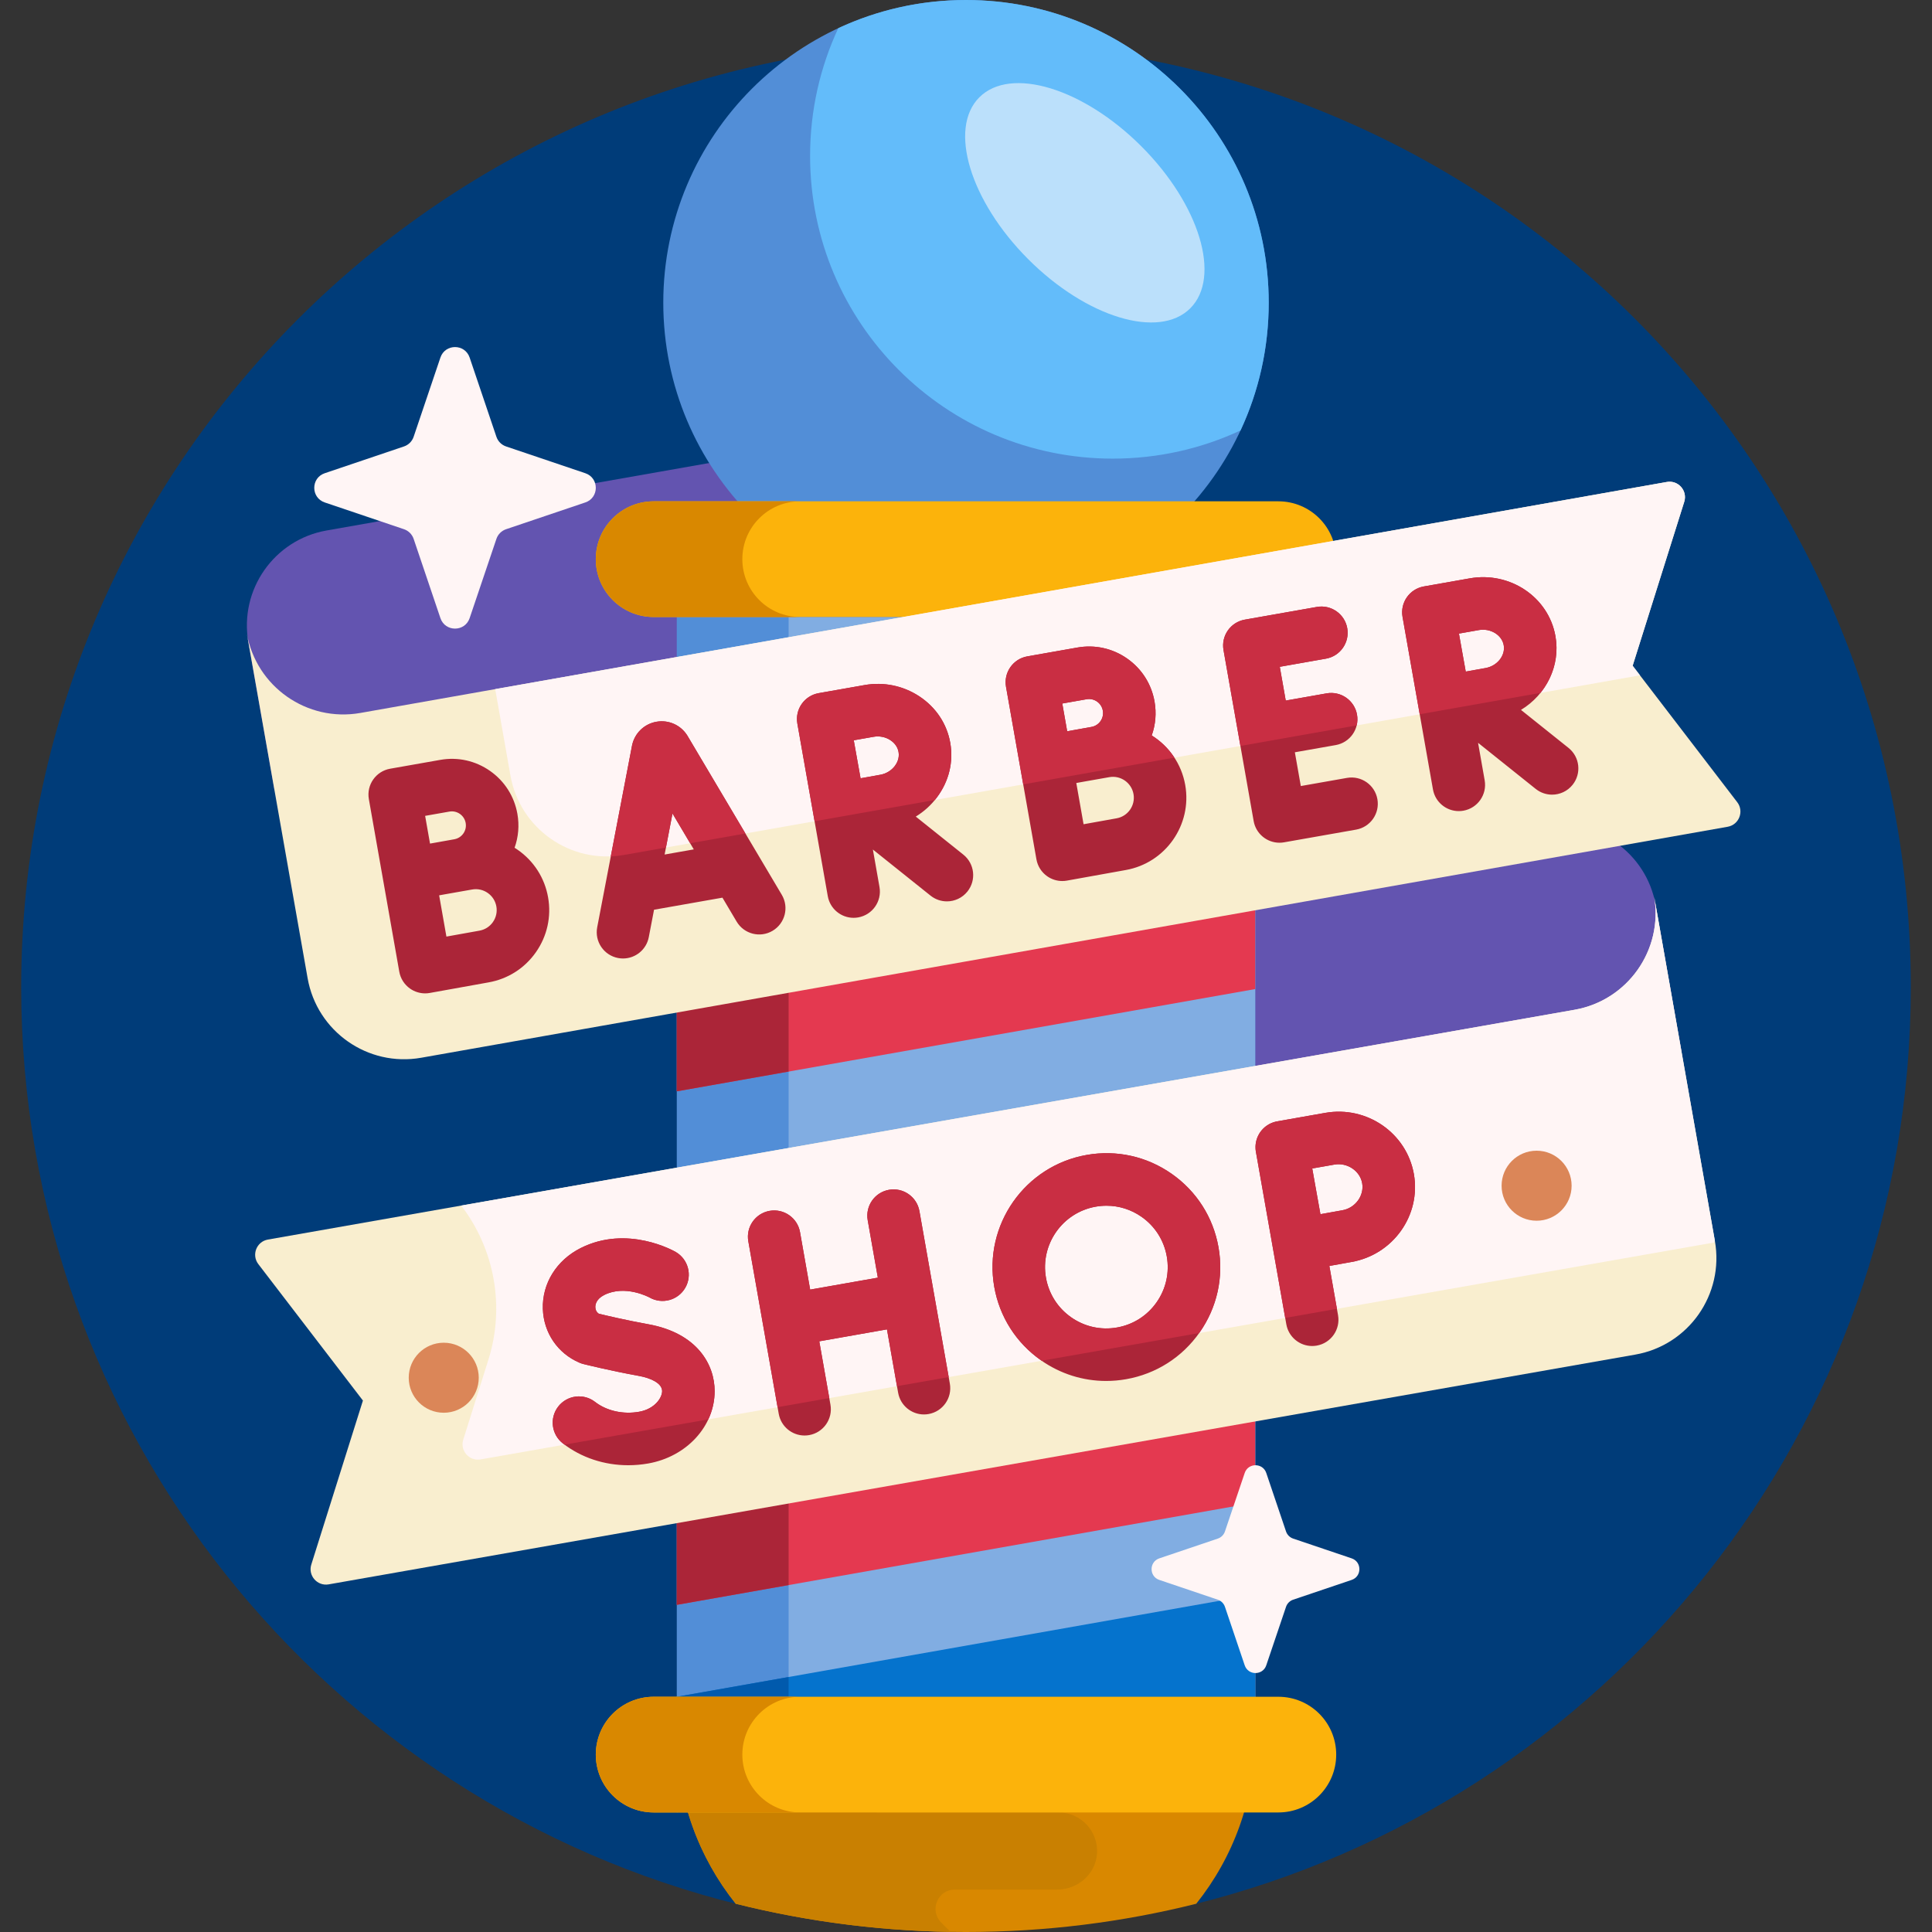 <svg id="Capa_1" enable-background="new 0 0 501 501" height="512" viewBox="0 0 501 501" width="512" xmlns="http://www.w3.org/2000/svg"><rect x="0" y="0" width="501" height="501" fill="#333333" stroke="none"/><g><path d="m5.5 256c0-135.133 109.404-244.713 244.47-244.999 135.893-.288 245.427 108.917 245.53 244.81.087 115.165-79.286 211.806-186.313 238.116-3.711.912-7.577.988-11.328.253-15.323-3.001-31.157-4.574-47.359-4.574-16.201 0-32.034 1.573-47.356 4.573-3.766.738-7.648.654-11.374-.263-106.947-26.312-186.27-122.85-186.27-237.916z" fill="#003c79"/><path d="m232.089 111.573 11.036 62.589-172.024 30.332-6.695-37.969c-2.398-13.597 6.682-26.564 20.279-28.961zm197.248 123.097c-2.397-13.597-15.364-22.677-28.961-20.279l-147.404 25.991 11.036 62.589 172.024-30.332z" fill="#6354b0"/><path d="m325.5 460h-150v-300h150z" fill="#528ed7"/><path d="m325.5 460h-121v-300h121z" fill="#81ade2"/><path d="m325.5 413.48v30l-150 26.52v-30z" fill="#0573cd"/><path d="m204.5 465.017-29 4.983v-30l29-5.127z" fill="#015aad"/><path d="m175.5 386.162 150-26.52v30l-150 26.52zm0-133.162v30l150-26.52v-30z" fill="#e43950"/><path d="m204.5 247.873v30l-29 5.127v-30zm-29 168.289 29-5.127v-30l-29 5.127z" fill="#ab2538"/><path d="m329 78.5c0 43.354-35.146 78.5-78.5 78.5s-78.5-35.146-78.5-78.5 35.146-78.5 78.5-78.5 78.5 35.146 78.5 78.5z" fill="#528ed7"/><path d="m288.569 118.931c-43.354 0-78.5-35.146-78.5-78.5 0-11.835 2.62-23.058 7.31-33.122 10.063-4.69 21.286-7.309 33.121-7.309 43.354 0 78.5 35.146 78.5 78.5 0 11.835-2.619 23.058-7.309 33.121-10.064 4.69-21.287 7.31-33.122 7.31z" fill="#63bcfa"/><path d="m295.965 37.936c15.106 15.106 20.792 33.913 12.7 42.005s-26.899 2.407-42.005-12.7-20.792-33.913-12.7-42.005 26.899-2.406 42.005 12.7z" fill="#bbe0fb"/><path d="m175.5 450h150c0 16.519-5.722 31.701-15.292 43.673-19.111 4.786-39.113 7.327-59.708 7.327s-40.597-2.541-59.708-7.327c-9.57-11.972-15.292-27.154-15.292-43.673z" fill="#d98800"/><path d="m284.478 480.666c-.344 5.315-4.995 9.334-10.321 9.334h-26.552c-4.421 0-6.652 5.302-3.59 8.49.814.847 1.648 1.673 2.503 2.479-19.193-.306-37.85-2.818-55.728-7.296-9.568-11.972-15.29-27.154-15.29-43.673h49c0 6.95 1.013 13.663 2.899 20h47.101c5.743 0 10.355 4.841 9.978 10.666z" fill="#c98001"/><path d="m331.5 160h-162c-8.284 0-15-6.716-15-15 0-8.284 6.716-15 15-15h162c8.284 0 15 6.716 15 15 0 8.284-6.716 15-15 15zm15 295c0-8.284-6.716-15-15-15h-162c-8.284 0-15 6.716-15 15 0 8.284 6.716 15 15 15h162c8.284 0 15-6.716 15-15z" fill="#fcb30b"/><path d="m207.5 160h-38c-8.284 0-15-6.716-15-15s6.716-15 15-15h38c-8.284 0-15 6.716-15 15s6.716 15 15 15zm-15 295c0-8.284 6.716-15 15-15h-38c-8.284 0-15 6.716-15 15s6.716 15 15 15h38c-8.284 0-15-6.716-15-15z" fill="#d98800"/><path d="m66.994 327.812c-1.827-2.383-.475-5.853 2.482-6.373l338.841-59.586c13.827-2.438 23.059-15.623 20.621-29.45l15.766 89.413c2.438 13.827-6.794 27.012-20.621 29.45l-338.849 59.587c-2.955.52-5.409-2.279-4.508-5.141l13.387-42.524zm369.761-197.69c.901-2.864-1.556-5.663-4.512-5.14l-338.787 59.898c-13.827 2.438-27.012-6.794-29.45-20.621l15.766 89.413c2.438 13.827 15.623 23.059 29.45 20.621l338.793-59.899c2.955-.522 4.304-3.991 2.478-6.373l-27.123-35.381z" fill="#f9eecf"/><path d="m132.36 201.083-3.947-22.384 303.829-53.717c2.956-.523 5.413 2.276 4.512 5.14l-13.384 42.518 1.904 2.484-263.463 46.581c-13.827 2.437-27.013-6.795-29.451-20.622zm296.638 31.66h-.002c2.228 13.702-6.966 26.691-20.679 29.109l-288.72 50.772c8.727 11.383 11.358 26.306 7.051 39.987l-6.516 20.698c-.901 2.862 1.553 5.66 4.508 5.141l319.783-56.235c.109-.156.171-.244.28-.4z" fill="#fff5f5"/><path d="m200.351 241.369c3.234-1.919 4.301-6.096 2.382-9.331l-24.427-41.18c-.034-.058-.069-.115-.105-.172-1.709-2.697-4.849-4.079-7.991-3.521-3.145.559-5.614 2.937-6.291 6.058-.011.054-.022.107-.033.161l-9.022 47.075c-.708 3.693 1.713 7.262 5.406 7.969.434.083.865.123 1.29.123 3.201 0 6.055-2.268 6.68-5.529l1.364-7.115 17.737-3.127 3.681 6.206c1.918 3.235 6.094 4.303 9.329 2.383zm-28.005-19.774 2.041-10.65 5.526 9.315zm152.748-8.691-3.902-22.132c-.002-.012-.005-.024-.007-.036-.002-.011-.003-.021-.005-.032l-3.903-22.135c-.654-3.703 1.819-7.235 5.523-7.888l18.681-3.294c3.703-.653 7.236 1.82 7.888 5.523.654 3.704-1.819 7.235-5.523 7.889l-11.975 2.112 1.544 8.755 10.597-1.868c3.699-.653 7.236 1.82 7.888 5.524.654 3.703-1.819 7.235-5.523 7.888l-10.597 1.868 1.544 8.755 11.974-2.112c3.706-.651 7.235 1.82 7.888 5.524.654 3.703-1.819 7.235-5.523 7.888l-18.68 3.294c-.4.07-.798.105-1.191.105-3.243.001-6.116-2.324-6.698-5.628zm-182.965 19.789c-.883-5.008-3.664-9.372-7.829-12.289-.282-.198-.569-.387-.859-.568.995-2.785 1.256-5.793.729-8.784v-.001c-.8-4.541-3.321-8.498-7.099-11.143s-8.358-3.662-12.9-2.86l-12.997 2.292c-3.703.653-6.176 4.185-5.523 7.888l3.629 20.579c.001.008.002.016.004.024l4.257 24.14c.314 1.784 1.326 3.369 2.813 4.404 1.15.802 2.511 1.223 3.893 1.223.403 0 .81-.036 1.212-.109.002 0 11.935-2.159 15.228-2.74 5.008-.883 9.373-3.664 12.289-7.829 2.917-4.167 4.036-9.219 3.153-14.227zm-25.593-22.234c.957-.172 1.926.045 2.724.603.797.559 1.329 1.394 1.498 2.352v.001c.168.958-.045 1.926-.604 2.723s-1.394 1.329-2.353 1.499c-.95.167-2.733.487-4.681.838l-1.607.283-1.268-7.191zm11.284 28.649c-.83 1.186-2.073 1.977-3.498 2.229-1.6.282-5.234.936-8.557 1.535l-1.886-10.694c.508-.091 1.016-.183 1.515-.273l7.046-1.242c1.42-.252 2.862.067 4.049.898 1.186.83 1.977 2.073 2.229 3.499.251 1.424-.068 2.862-.898 4.048zm136.683-40.435c.001.008.002.016.004.024l4.257 24.14c.314 1.784 1.327 3.369 2.813 4.404 1.15.802 2.511 1.223 3.893 1.223.403 0 .809-.036 1.212-.109.002 0 11.935-2.159 15.228-2.74 10.338-1.824 17.266-11.718 15.442-22.056-.976-5.532-4.262-10.087-8.691-12.847.998-2.787 1.26-5.799.732-8.794v-.001c-.8-4.541-3.322-8.498-7.098-11.143-3.778-2.645-8.359-3.661-12.9-2.86l-12.997 2.292c-3.704.653-6.177 4.185-5.523 7.888zm25.042 13.53c-1.601.282-5.234.936-8.557 1.535l-1.886-10.694c.548-.099 1.097-.198 1.634-.294l6.926-1.221c2.943-.524 5.76 1.454 6.279 4.396.518 2.943-1.453 5.759-4.396 6.278zm-7.786-30.877c.957-.171 1.926.045 2.724.603.797.559 1.329 1.394 1.499 2.352v.001c.168.958-.045 1.926-.604 2.723-.559.798-1.394 1.33-2.353 1.499-.946.167-2.719.485-4.657.833l-1.631.288-1.268-7.191zm-31.954 40.286-12.328-9.858c2.114-1.286 3.98-2.972 5.492-4.995 3.1-4.146 4.325-9.163 3.45-14.126s-3.742-9.258-8.073-12.094c-4.181-2.737-9.207-3.764-14.153-2.892l-11.889 2.096c-.003 0-.006.001-.009.002-.002 0-.004.001-.006.001-3.703.653-6.176 4.185-5.523 7.888l7.889 44.743c.583 3.304 3.455 5.628 6.698 5.628.393 0 .791-.034 1.191-.105 3.704-.653 6.177-4.185 5.523-7.888l-1.713-9.717 14.947 11.952c1.256 1.004 2.757 1.492 4.248 1.492 1.998 0 3.978-.876 5.323-2.557 2.347-2.937 1.87-7.222-1.067-9.57zm-23.246-30.553c1.494-.266 3.075.054 4.327.873.668.437 1.831 1.416 2.122 3.065.29 1.649-.468 2.967-.945 3.606-.896 1.198-2.269 2.036-3.768 2.3-1.228.217-3.173.567-5.135.922-.344-1.894-.679-3.758-.887-4.934-.178-1.01-.521-2.929-.878-4.922zm180.178 2.881-12.32-9.852c6.511-3.942 10.294-11.423 8.935-19.127v-.001c-1.783-10.11-11.763-16.834-22.226-14.985l-11.886 2.096c-.006.001-.012.002-.018.003-3.703.653-6.176 4.185-5.523 7.888l7.889 44.743c.583 3.304 3.455 5.628 6.698 5.628.393 0 .791-.034 1.191-.105 3.704-.653 6.177-4.185 5.523-7.888l-1.713-9.716 14.945 11.951c1.255 1.004 2.757 1.492 4.248 1.492 1.998 0 3.977-.876 5.322-2.557 2.349-2.936 1.872-7.221-1.065-9.57zm-23.245-30.552c3.018-.534 5.978 1.27 6.448 3.939.47 2.667-1.688 5.372-4.713 5.905-1.228.216-3.173.567-5.135.922-.344-1.895-.68-3.759-.888-4.935-.178-1.01-.521-2.928-.878-4.92zm-137.181 195.411c.653 3.703-1.819 7.235-5.523 7.888-.4.07-.798.105-1.191.105-3.242 0-6.115-2.325-6.698-5.628l-2.897-16.432-17.551 3.095 2.897 16.433c.653 3.703-1.819 7.235-5.523 7.888-.4.07-.798.105-1.191.105-3.242 0-6.115-2.325-6.698-5.628l-4.074-23.106c-.002-.011-.004-.022-.006-.032s-.003-.02-.005-.029l-3.804-21.575c-.653-3.703 1.819-7.235 5.523-7.888 3.699-.651 7.236 1.82 7.888 5.524l2.627 14.898 17.551-3.095-2.627-14.898c-.653-3.703 1.819-7.235 5.523-7.888 3.698-.653 7.235 1.82 7.888 5.524zm-60.991 1.971c-.02 9.099-7.27 16.979-17.239 18.737-1.725.304-3.455.453-5.167.453-6.207 0-12.189-1.966-16.953-5.663-2.971-2.306-3.51-6.584-1.204-9.554 2.307-2.971 6.586-3.509 9.554-1.204 3.003 2.331 7.271 3.286 11.403 2.556 4.077-.719 5.982-3.62 5.986-5.354.004-2.105-3.102-3.417-6.011-3.942-7.427-1.343-14.107-3.008-14.388-3.078-.347-.087-.689-.202-1.02-.343-5.669-2.418-9.313-7.769-9.512-13.962-.21-6.572 3.54-12.612 9.786-15.762 12.116-6.11 24.152.704 24.659.997 3.255 1.883 4.368 6.049 2.484 9.304-1.875 3.239-6.009 4.355-9.256 2.512-.209-.114-6.354-3.379-11.756-.654-2.138 1.079-2.325 2.574-2.305 3.167.014.448.158 1.216.911 1.696 1.85.447 7.173 1.7 12.819 2.721 12.711 2.297 17.223 10.481 17.209 17.373zm181.325-56.305c-1.88-10.659-12.199-17.785-22.989-15.88l-12.459 2.197c-.056.01-.113.021-.168.032-.051.01-.1.021-.15.032-.004.001-.009.002-.013.003-1.708.388-3.13 1.396-4.069 2.742v.001c-.032.045-.063.091-.094.138-.003.005-.007.01-.01.015-.028.042-.055.084-.081.126-.003.004-.006.009-.008.013-.057.091-.112.184-.165.278 0 .001-.001.002-.001.003-.614 1.097-.929 2.368-.856 3.688v.004c.003.053.006.105.01.158.001.013.002.026.003.038.003.04.007.08.011.12.003.031.007.061.01.092.003.024.005.048.008.072.006.048.013.095.02.143.001.007.002.014.003.021.01.064.02.128.031.192 0 0 .004.02.01.057l7.876 44.664c.583 3.304 3.455 5.628 6.698 5.628.393 0 .791-.034 1.191-.105 3.703-.653 6.176-4.185 5.523-7.888l-2.251-12.765c2.176-.394 4.386-.793 5.75-1.033 10.794-1.904 18.048-12.125 16.17-22.786 0 .001 0 .001 0 0zm-18.536 9.374c-1.353.239-3.538.633-5.699 1.024-.407-2.25-.82-4.54-1.067-5.937-.211-1.193-.633-3.555-1.056-5.917l5.733-1.011c3.347-.588 6.647 1.623 7.213 4.833.566 3.209-1.781 6.418-5.124 7.008zm-44.272-9.451c-6.459-4.523-14.294-6.261-22.063-4.892-16.033 2.828-26.777 18.172-23.95 34.205 1.369 7.767 5.682 14.536 12.142 19.059 5.02 3.515 10.869 5.347 16.873 5.347 1.722 0 3.458-.151 5.19-.456 7.766-1.369 14.535-5.682 19.059-12.142s6.26-14.295 4.891-22.062c-1.37-7.766-5.682-14.535-12.142-19.059zm-3.906 33.311c-2.436 3.48-6.083 5.803-10.268 6.541-4.181.74-8.406-.198-11.886-2.635s-5.804-6.084-6.542-10.268c-1.522-8.638 4.266-16.905 12.904-18.428.933-.164 1.867-.246 2.795-.246 3.234 0 6.386.988 9.091 2.881 3.48 2.437 5.804 6.084 6.542 10.268.738 4.185-.199 8.406-2.636 11.887z" fill="#ab2538"/><path d="m351.812 188.112-30.15 5.331-.471-2.67c-.002-.012-.005-.024-.007-.036-.002-.011-.003-.021-.005-.032l-3.903-22.135c-.654-3.703 1.819-7.235 5.523-7.888l18.681-3.294c3.703-.653 7.236 1.82 7.888 5.523.654 3.704-1.819 7.235-5.523 7.889l-11.975 2.112 1.544 8.755 10.597-1.868c3.699-.653 7.236 1.82 7.888 5.524.17.956.129 1.901-.087 2.789zm-121.279 120.42c-3.704.653-6.176 4.185-5.523 7.888l2.627 14.898-17.551 3.095-2.627-14.898c-.653-3.703-4.189-6.175-7.888-5.524-3.704.653-6.176 4.185-5.523 7.888l3.804 21.575c.002.01.003.02.005.029.002.011.004.022.006.032l3.772 21.394 13.413-2.359-2.597-14.726 17.551-3.095 2.598 14.734 13.413-2.359-7.591-43.051c-.654-3.701-4.191-6.174-7.889-5.521zm136.112-4.066c1.879 10.66-5.376 20.88-16.171 22.784-1.363.24-3.574.639-5.75 1.033l1.961 11.119-13.413 2.359-7.585-43.012c-.007-.037-.01-.057-.01-.057-.011-.064-.022-.128-.031-.192-.001-.007-.002-.014-.003-.021-.007-.048-.014-.095-.02-.143-.003-.024-.006-.048-.008-.072-.004-.031-.007-.061-.01-.092-.004-.04-.008-.08-.011-.12-.001-.013-.002-.026-.003-.038-.004-.053-.007-.105-.01-.158 0-.001 0-.002 0-.004-.073-1.32.242-2.591.856-3.688 0-.001.001-.002.001-.003.053-.094.108-.187.165-.278.003-.004.006-.009.008-.013.027-.042.054-.084.081-.126.003-.005.007-.01.01-.015.031-.046.062-.092.094-.138v-.001c.939-1.346 2.361-2.354 4.069-2.742.004-.001.009-.002.013-.003.05-.011.1-.022.15-.032.056-.011.112-.022.168-.032l12.459-2.197c10.79-1.903 21.11 5.222 22.99 15.882zm-13.412 2.364c-.566-3.209-3.866-5.421-7.213-4.833l-5.733 1.011c.423 2.362.845 4.724 1.056 5.917.247 1.397.66 3.688 1.067 5.937 2.162-.391 4.346-.786 5.699-1.024 3.343-.589 5.69-3.798 5.124-7.008zm-185.121 36.567c-5.646-1.021-10.969-2.274-12.819-2.721-.753-.48-.896-1.248-.911-1.696-.02-.593.168-2.089 2.305-3.167 5.402-2.725 11.547.54 11.756.654 3.247 1.843 7.38.727 9.256-2.512 1.883-3.255.771-7.421-2.484-9.304-.507-.293-12.543-7.108-24.659-.997-6.246 3.15-9.996 9.19-9.786 15.762.199 6.194 3.843 11.544 9.512 13.962.331.141.672.255 1.02.343.281.07 6.962 1.735 14.388 3.078 2.909.526 6.016 1.838 6.011 3.942-.004 1.734-1.909 4.636-5.986 5.354-4.132.73-8.4-.225-11.403-2.556-2.968-2.305-7.247-1.767-9.554 1.204-2.306 2.971-1.767 7.248 1.204 9.554.143.111.286.22.431.327l37.286-6.557c1.055-2.262 1.636-4.732 1.641-7.298.014-6.891-4.498-15.075-17.208-17.372zm92.763-165.303c-.654-3.703 1.819-7.235 5.523-7.888l12.997-2.292c4.541-.802 9.122.215 12.9 2.86 3.777 2.645 6.299 6.602 7.098 11.143v.001c.528 2.995.266 6.007-.732 8.794 2.339 1.458 4.36 3.417 5.889 5.755l-39.214 6.933-.829-4.703c-.001-.008-.003-.016-.004-.024zm14.594 4.341 1.268 7.191 1.631-.288c1.939-.349 3.711-.667 4.657-.833.959-.169 1.795-.701 2.353-1.499.559-.797.772-1.765.604-2.723v-.001c-.169-.958-.701-1.793-1.499-2.352-.798-.558-1.767-.774-2.724-.603zm-97.269 8.252c-1.709-2.697-4.849-4.079-7.991-3.521-3.145.559-5.614 2.937-6.291 6.058-.011.054-.022.107-.033.161l-5.499 28.689c1.133-.046 2.276-.167 3.423-.369l10.883-1.924 1.693-8.834 4.582 7.725 14.331-2.534-14.994-25.277c-.032-.06-.067-.117-.104-.174zm221.264-11-31.311 5.536-4.454-25.26c-.654-3.703 1.819-7.235 5.523-7.888l.018-.003 11.886-2.096c10.462-1.85 20.442 4.875 22.226 14.985v.001c.952 5.398-.621 10.686-3.888 14.725zm-9.524-12.36c-.471-2.669-3.43-4.473-6.448-3.939l-5.165.911c.357 1.992.699 3.91.878 4.92.208 1.176.543 3.041.888 4.935 1.961-.355 3.906-.705 5.135-.922 3.024-.533 5.182-3.238 4.712-5.905zm-73.962 156.121c1.37 7.767-.367 15.602-4.891 22.062-.041.059-.083.117-.124.175l-40.845 7.183c-.051-.035-.103-.071-.154-.107-6.46-4.524-10.773-11.292-12.142-19.059-2.827-16.033 7.917-31.377 23.95-34.205 7.769-1.369 15.604.368 22.063 4.892 6.462 4.523 10.774 11.292 12.143 19.059zm-13.411 2.364c-.738-4.185-3.062-7.831-6.542-10.268-2.704-1.893-5.857-2.881-9.091-2.881-.928 0-1.863.082-2.795.246-8.639 1.523-14.427 9.79-12.904 18.428.738 4.185 3.062 7.831 6.542 10.268 3.481 2.437 7.706 3.375 11.886 2.635 4.185-.738 7.832-3.061 10.268-6.541 2.437-3.481 3.374-7.702 2.636-11.887zm-56.148-133.179c.875 4.963-.35 9.98-3.45 14.126-.176.236-.357.467-.543.693l-31.193 5.515-4.467-25.332c-.654-3.703 1.819-7.235 5.523-7.888.002 0 .004-.001.006-.001.003-.001.006-.001.009-.002l11.889-2.096c4.946-.872 9.971.155 14.153 2.892 4.331 2.835 7.197 7.13 8.073 12.093zm-13.412 2.364c-.291-1.648-1.454-2.628-2.122-3.065-1.252-.82-2.833-1.139-4.327-.873l-5.164.91c.357 1.993.699 3.912.878 4.922.208 1.176.543 3.04.887 4.934 1.961-.355 3.906-.705 5.135-.922 1.499-.264 2.872-1.103 3.768-2.3.477-.639 1.235-1.957.945-3.606z" fill="#c92e43"/><path d="m124.148 357.269c0 5.014-4.065 9.079-9.079 9.079s-9.079-4.065-9.079-9.079 4.065-9.079 9.079-9.079 9.079 4.065 9.079 9.079zm274.32-58.873c-5.014 0-9.079 4.065-9.079 9.079s4.065 9.079 9.079 9.079 9.079-4.065 9.079-9.079-4.065-9.079-9.079-9.079z" fill="#db8658"/><path d="m114.207 160.287-6.941-20.544c-.399-1.182-1.327-2.11-2.509-2.509l-20.544-6.941c-3.626-1.225-3.626-6.354 0-7.579l20.544-6.941c1.182-.399 2.11-1.327 2.509-2.509l6.941-20.544c1.225-3.626 6.354-3.626 7.579 0l6.941 20.544c.399 1.182 1.327 2.11 2.509 2.509l20.544 6.941c3.626 1.225 3.626 6.354 0 7.579l-20.544 6.941c-1.182.399-2.11 1.327-2.509 2.509l-6.941 20.544c-1.225 3.626-6.354 3.626-7.579 0zm214.159 271.553 5.123-15.164c.295-.872.98-1.557 1.852-1.852l15.164-5.123c2.677-.904 2.677-4.69 0-5.594l-15.164-5.123c-.872-.295-1.557-.98-1.852-1.852l-5.123-15.164c-.904-2.677-4.69-2.677-5.594 0l-5.123 15.164c-.295.872-.98 1.557-1.852 1.852l-15.164 5.123c-2.677.904-2.677 4.69 0 5.594l15.164 5.123c.872.295 1.557.98 1.852 1.852l5.123 15.164c.904 2.677 4.69 2.677 5.594 0z" fill="#fff5f5"/></g></svg>